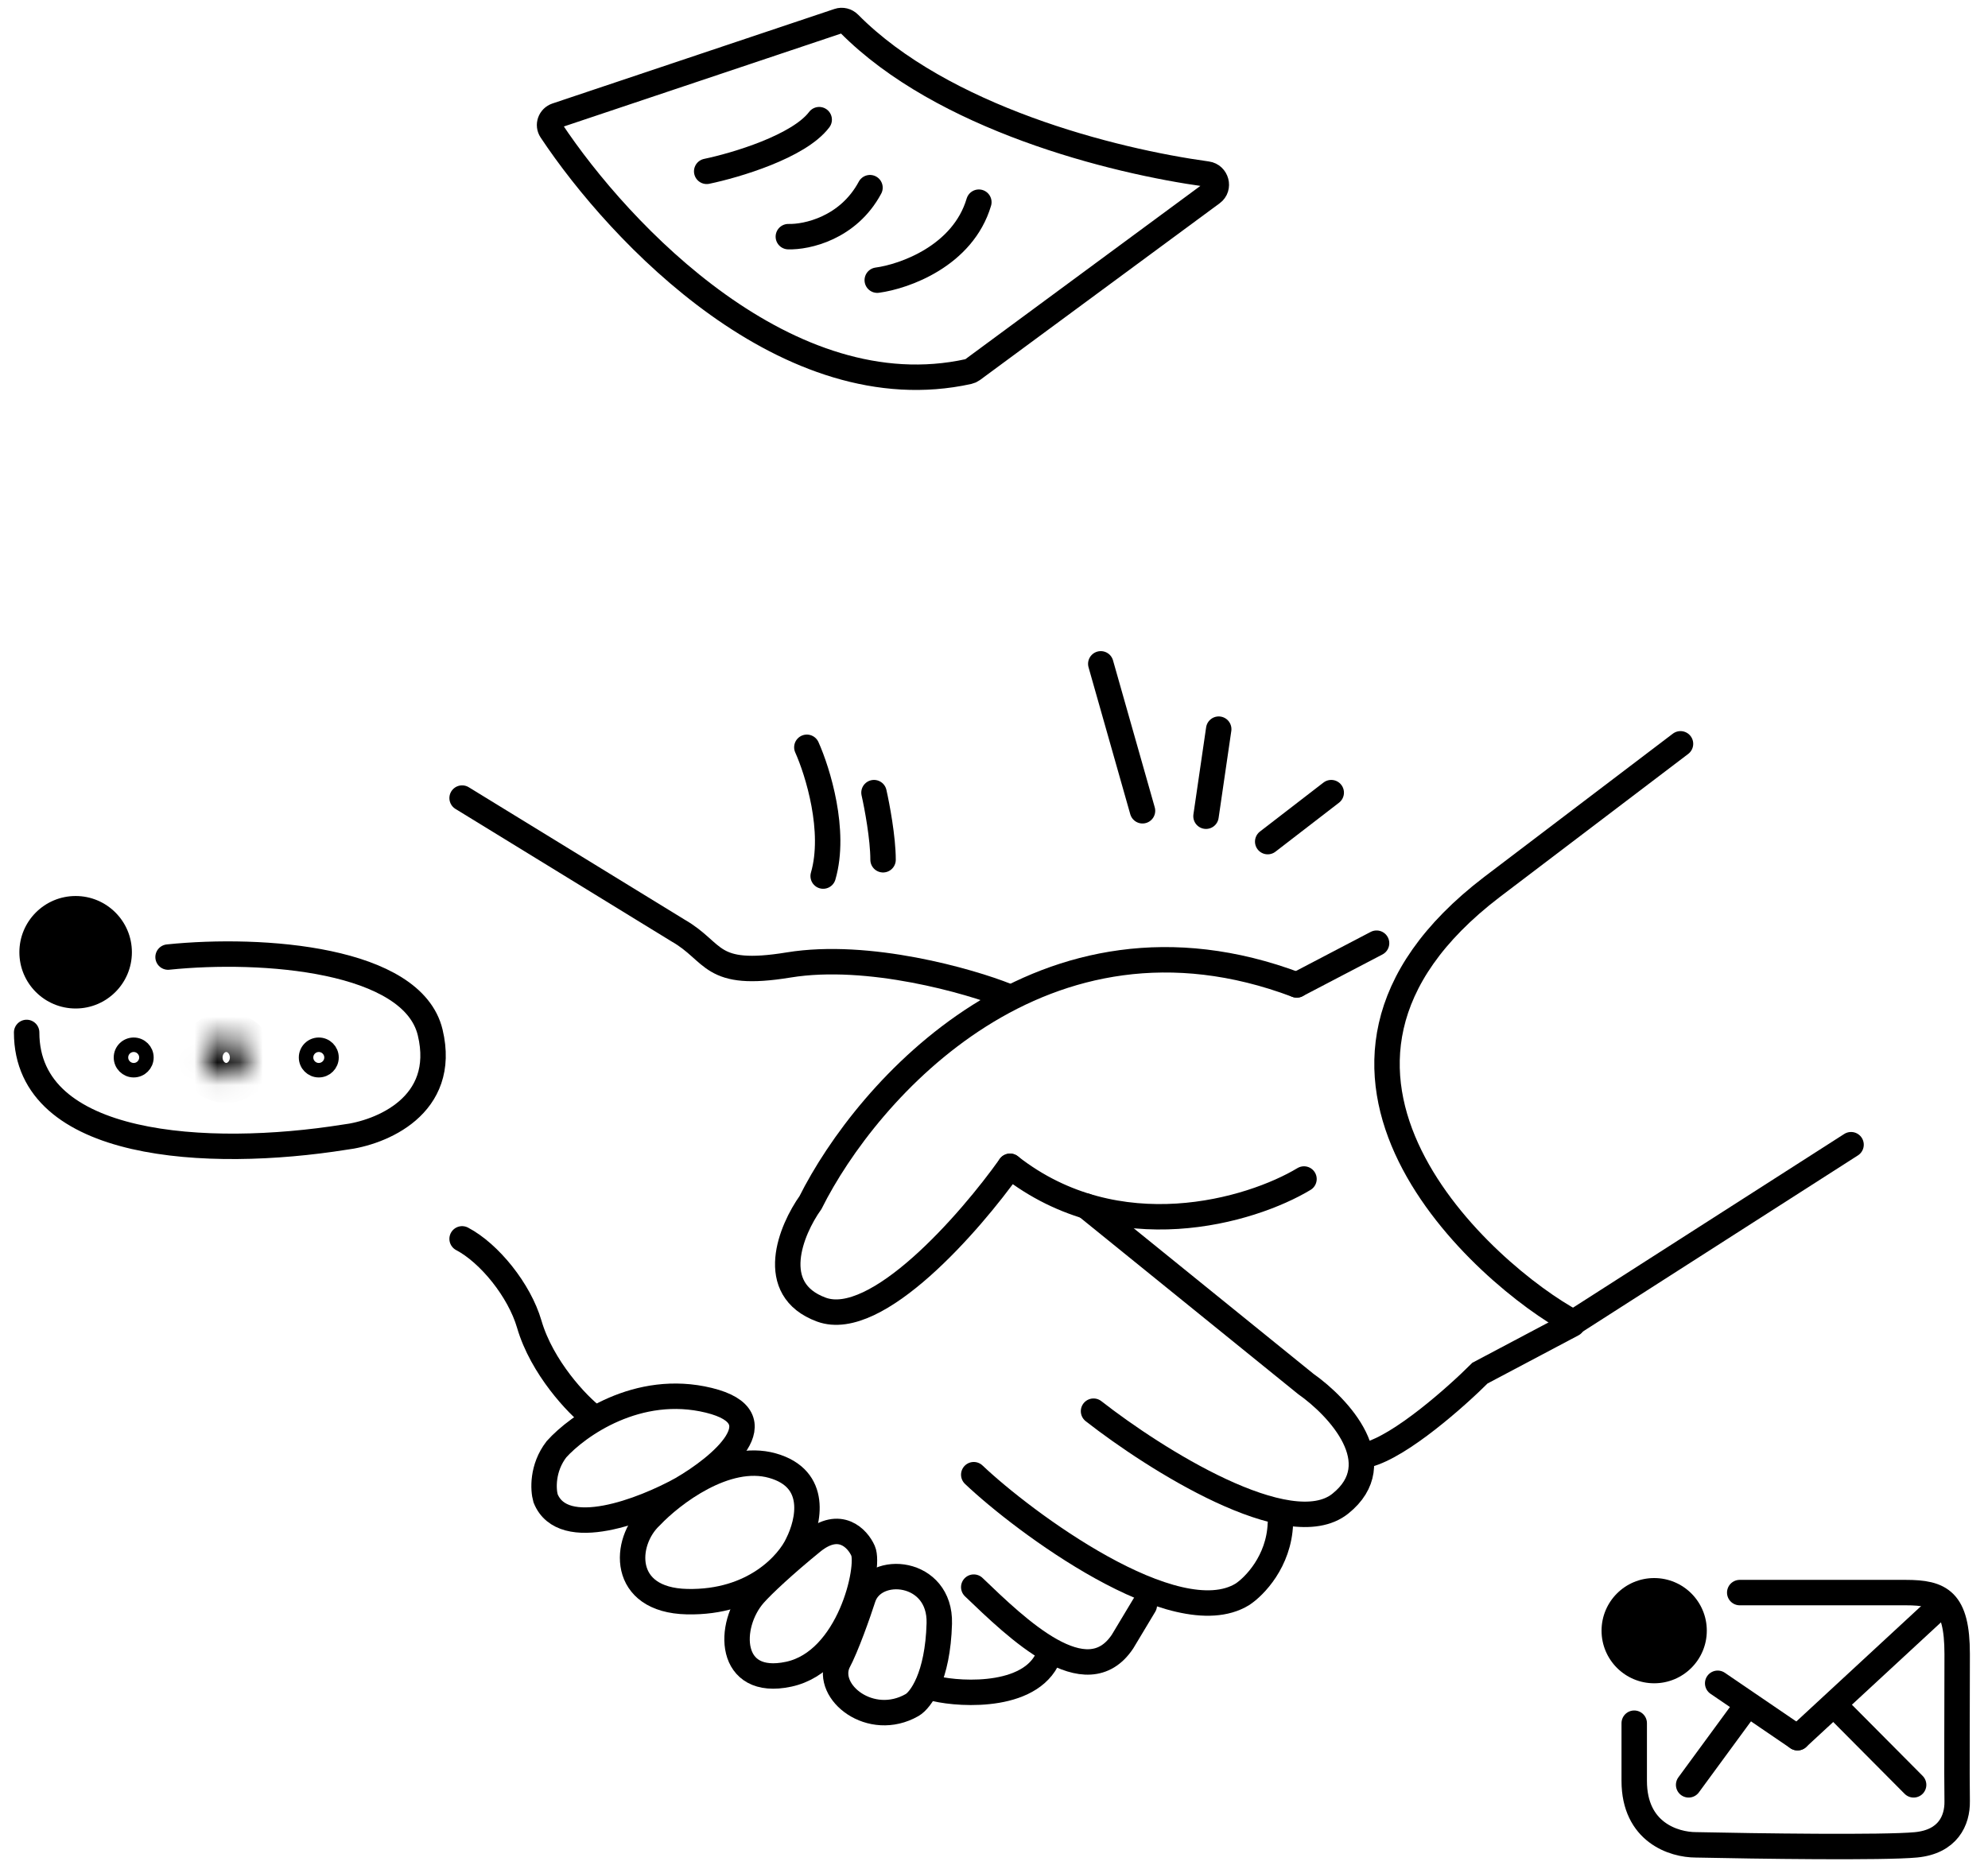 <svg width="87" height="82" viewBox="0 0 87 82" fill="none" xmlns="http://www.w3.org/2000/svg">
<path d="M40.947 73.922C42.085 74.187 45.314 74.367 45.95 72.334" stroke="black" stroke-width="1.113" stroke-linecap="round"/>
<path d="M42.614 69.475C44.52 71.302 47.537 74.24 49.125 71.858L50.078 70.27" stroke="black" stroke-width="1.113" stroke-linecap="round"/>
<path d="M42.614 64.553C44.785 66.617 51.444 71.572 54.366 69.793C54.895 69.449 55.97 68.348 56.033 66.697" stroke="black" stroke-width="1.113" stroke-linecap="round"/>
<path d="M47.856 61.773C50.529 63.864 56.431 67.602 58.654 65.823C60.878 64.044 58.575 61.588 57.146 60.582L47.538 52.801" stroke="black" stroke-width="1.113" stroke-linecap="round"/>
<path d="M20.223 54.23C21.414 54.856 22.728 56.478 23.161 57.962C23.716 59.868 25.278 61.509 25.94 62.012" stroke="black" stroke-width="1.113" stroke-linecap="round"/>
<path d="M44.044 43.59C42.456 42.955 38.009 41.669 34.515 42.24C31.021 42.812 31.339 41.684 29.672 40.732L20.223 34.935" stroke="black" stroke-width="1.113" stroke-linecap="round"/>
<path d="M56.748 43.114L60.242 41.287M59.845 63.679C61.306 63.298 63.736 61.138 64.768 60.106L68.817 57.962" stroke="black" stroke-width="1.113" stroke-linecap="round"/>
<path d="M57.066 51.61C54.737 53.013 48.904 54.738 44.203 51.054" stroke="black" stroke-width="1.113" stroke-linecap="round"/>
<path d="M44.203 51.054C42.456 53.516 38.359 58.216 35.945 57.327C33.531 56.438 34.622 53.833 35.469 52.642C37.93 47.719 45.632 38.921 56.749 43.114" stroke="black" stroke-width="1.113" stroke-linecap="round"/>
<path d="M41.106 71.064C41.042 73.414 40.285 74.425 39.915 74.637C38.108 75.669 36.103 74.081 36.663 72.79C37.047 72.075 37.562 70.6 37.771 69.952C38.258 68.443 41.169 68.713 41.106 71.064Z" stroke="black" stroke-width="1.113" stroke-linecap="round"/>
<path d="M34.516 73.287C31.848 73.859 31.816 71.143 33.007 69.793C33.389 69.361 34.341 68.472 35.548 67.49C36.755 66.509 37.533 67.346 37.771 67.888C38.086 68.602 37.183 72.715 34.516 73.287Z" stroke="black" stroke-width="1.113" stroke-linecap="round"/>
<path d="M30.069 70.111C27.147 70.047 27.29 67.49 28.481 66.379C29.407 65.4 31.768 63.584 33.801 64.156C35.834 64.727 35.389 66.617 34.913 67.57C34.516 68.443 32.991 70.174 30.069 70.111Z" stroke="black" stroke-width="1.113" stroke-linecap="round"/>
<path d="M31.021 61.297C27.909 60.535 25.278 62.409 24.352 63.441C23.716 64.267 23.769 65.214 23.875 65.585C24.637 67.49 28.163 66.114 29.831 65.188C31.524 64.208 34.134 62.059 31.021 61.297Z" stroke="black" stroke-width="1.113" stroke-linecap="round"/>
<path d="M35.31 32.712C35.786 33.771 36.596 36.38 36.024 38.349" stroke="black" stroke-width="1.113" stroke-linecap="round"/>
<path d="M38.248 34.697C38.38 35.279 38.645 36.682 38.645 37.635" stroke="black" stroke-width="1.113" stroke-linecap="round"/>
<path d="M48.173 29.059L49.999 35.491" stroke="black" stroke-width="1.113" stroke-linecap="round"/>
<path d="M53.334 31.918L52.778 35.729" stroke="black" stroke-width="1.113" stroke-linecap="round"/>
<path d="M58.258 34.697L55.478 36.841" stroke="black" stroke-width="1.113" stroke-linecap="round"/>
<circle cx="3.31" cy="41.684" r="2.462" fill="black"/>
<path d="M7.355 41.895C11.52 41.466 18.053 41.973 18.826 45.194C19.598 48.415 16.649 49.593 15.078 49.779C9.097 50.73 1.166 50.283 1.166 45.194" stroke="black" stroke-width="1.113" stroke-linecap="round"/>
<circle cx="5.851" cy="46.29" r="0.557" stroke="black" stroke-width="0.634"/>
<mask id="path-22-inside-1_3532_21798" fill="white">
<ellipse cx="9.9" cy="46.29" rx="0.953" ry="0.873"/>
</mask>
<path d="M9.74 46.29C9.74 46.191 9.786 46.12 9.822 46.087C9.856 46.056 9.886 46.05 9.9 46.05V48.276C10.948 48.276 11.966 47.476 11.966 46.29H9.74ZM9.9 46.05C9.914 46.05 9.944 46.056 9.979 46.087C10.014 46.12 10.06 46.191 10.06 46.29H7.834C7.834 47.476 8.852 48.276 9.9 48.276V46.05ZM10.06 46.29C10.06 46.389 10.014 46.46 9.979 46.493C9.944 46.524 9.914 46.53 9.9 46.53V44.303C8.852 44.303 7.834 45.103 7.834 46.29H10.06ZM9.9 46.53C9.886 46.53 9.856 46.524 9.822 46.493C9.786 46.46 9.74 46.389 9.74 46.29H11.966C11.966 45.103 10.948 44.303 9.9 44.303V46.53Z" fill="black" mask="url(#path-22-inside-1_3532_21798)"/>
<circle cx="13.951" cy="46.29" r="0.557" stroke="black" stroke-width="0.634"/>
<circle cx="72.391" cy="71.381" r="2.303" fill="black"/>
<path d="M76.135 69.714C77.531 69.714 81.522 69.714 83.399 69.714C84.919 69.714 85.651 70.05 85.651 72.404C85.651 74.692 85.632 77.654 85.651 78.85C85.664 79.691 85.246 80.621 83.849 80.756C82.453 80.89 76.848 80.812 74.22 80.756C73.244 80.756 71.517 80.203 71.518 77.953L71.518 75.431" stroke="black" stroke-width="1.113" stroke-linecap="round"/>
<path d="M75.17 73.684L78.664 76.066" stroke="black" stroke-width="1.113" stroke-linecap="round"/>
<path d="M78.664 76.066L85.016 70.19" stroke="black" stroke-width="1.113" stroke-linecap="round"/>
<path d="M73.899 78.13L76.46 74.637M80.274 74.637L83.745 78.13" stroke="black" stroke-width="1.113" stroke-linecap="round"/>
<path d="M73.543 32.56L65.285 38.833C54.803 46.853 65.046 55.852 68.858 57.89L81.007 50.108" stroke="black" stroke-width="1.113" stroke-linecap="round"/>
<path d="M38.391 12.264C39.582 12.105 42.139 11.2 42.837 8.85" stroke="black" stroke-width="1.113" stroke-linecap="round"/>
<path d="M34.5 10.359C35.294 10.385 37.12 9.993 38.073 8.215" stroke="black" stroke-width="1.113" stroke-linecap="round"/>
<path d="M30.927 7.5C32.197 7.236 34.96 6.415 35.85 5.238" stroke="black" stroke-width="1.113" stroke-linecap="round"/>
<path d="M42.389 16.263C34.495 18.005 27.132 10.244 24.123 5.712C23.963 5.472 24.08 5.15 24.353 5.058L36.691 0.921C36.855 0.865 37.036 0.911 37.158 1.034C41.245 5.164 48.672 7.048 52.827 7.619C53.233 7.675 53.377 8.206 53.047 8.449L42.555 16.188C42.506 16.224 42.449 16.25 42.389 16.263Z" stroke="black" stroke-width="1.113" stroke-linecap="round"/>
</svg>
